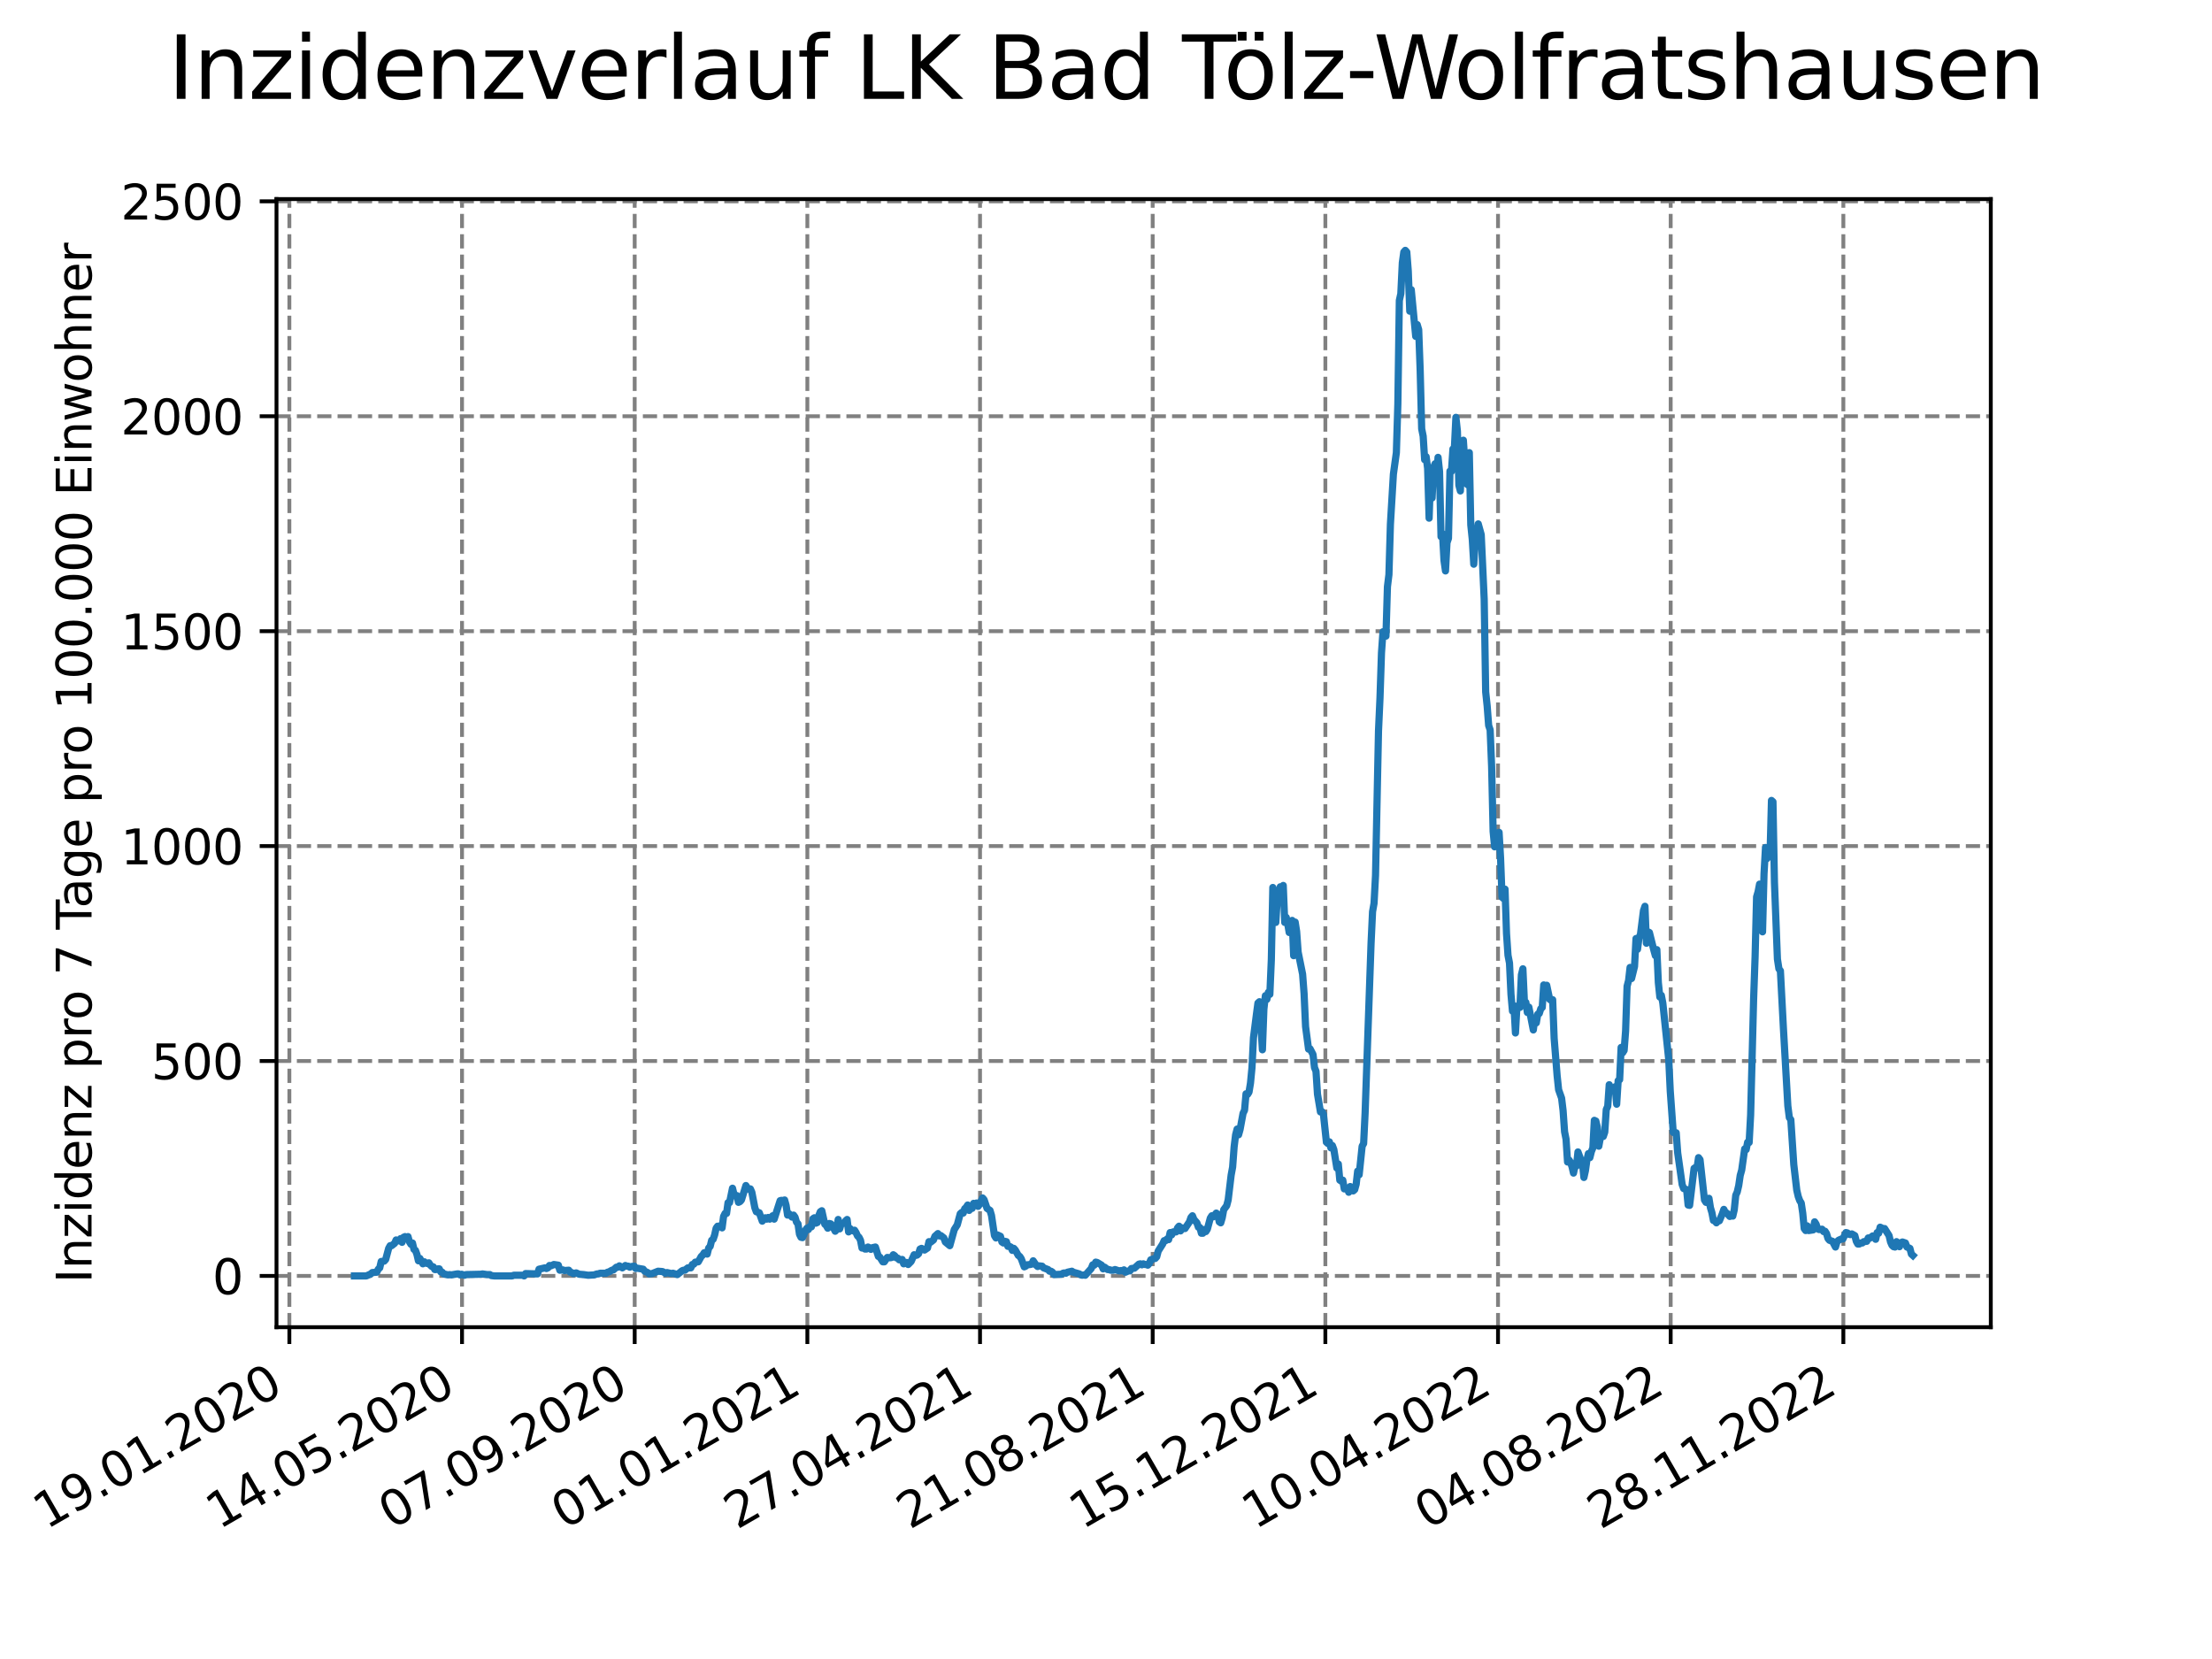 <?xml version="1.0" encoding="utf-8" standalone="no"?>
<!DOCTYPE svg PUBLIC "-//W3C//DTD SVG 1.1//EN"
  "http://www.w3.org/Graphics/SVG/1.1/DTD/svg11.dtd">
<svg xmlns:xlink="http://www.w3.org/1999/xlink" width="460.8pt" height="345.6pt" viewBox="0 0 460.8 345.6" xmlns="http://www.w3.org/2000/svg" version="1.1">
 <defs>
  <style type="text/css">*{stroke-linejoin: round; stroke-linecap: butt}</style>
 </defs>
 <g id="figure_1">
  <g id="patch_1">
   <path d="M 0 345.6 
L 460.8 345.6 
L 460.8 0 
L 0 0 
z
" style="fill: #ffffff"/>
  </g>
  <g id="axes_1">
   <g id="patch_2">
    <path d="M 57.6 276.48 
L 414.72 276.48 
L 414.72 41.472 
L 57.6 41.472 
z
" style="fill: #ffffff"/>
   </g>
   <g id="matplotlib.axis_1">
    <g id="xtick_1">
     <g id="line2d_1">
      <path d="M 60.28 276.48 
L 60.28 41.472 
" clip-path="url(#p66c11fab6a)" style="fill: none; stroke-dasharray: 2.96,1.28; stroke-dashoffset: 0; stroke: #808080; stroke-width: 0.8"/>
     </g>
     <g id="line2d_2">
      <defs>
       <path id="m5b963d6153" d="M 0 0 
L 0 3.5 
" style="stroke: #000000; stroke-width: 0.8"/>
      </defs>
      <g>
       <use xlink:href="#m5b963d6153" x="60.28" y="276.48" style="stroke: #000000; stroke-width: 0.8"/>
      </g>
     </g>
     <g id="text_1">
      <!-- 19.01.2020 -->
      <g transform="translate(9.654 318.689) rotate(-30) scale(0.1 -0.1)">
       <defs>
        <path id="DejaVuSans-31" d="M 794 531 
L 1825 531 
L 1825 4091 
L 703 3866 
L 703 4441 
L 1819 4666 
L 2450 4666 
L 2450 531 
L 3481 531 
L 3481 0 
L 794 0 
L 794 531 
z
" transform="scale(0.016)"/>
        <path id="DejaVuSans-39" d="M 703 97 
L 703 672 
Q 941 559 1184 500 
Q 1428 441 1663 441 
Q 2288 441 2617 861 
Q 2947 1281 2994 2138 
Q 2813 1869 2534 1725 
Q 2256 1581 1919 1581 
Q 1219 1581 811 2004 
Q 403 2428 403 3163 
Q 403 3881 828 4315 
Q 1253 4750 1959 4750 
Q 2769 4750 3195 4129 
Q 3622 3509 3622 2328 
Q 3622 1225 3098 567 
Q 2575 -91 1691 -91 
Q 1453 -91 1209 -44 
Q 966 3 703 97 
z
M 1959 2075 
Q 2384 2075 2632 2365 
Q 2881 2656 2881 3163 
Q 2881 3666 2632 3958 
Q 2384 4250 1959 4250 
Q 1534 4250 1286 3958 
Q 1038 3666 1038 3163 
Q 1038 2656 1286 2365 
Q 1534 2075 1959 2075 
z
" transform="scale(0.016)"/>
        <path id="DejaVuSans-2e" d="M 684 794 
L 1344 794 
L 1344 0 
L 684 0 
L 684 794 
z
" transform="scale(0.016)"/>
        <path id="DejaVuSans-30" d="M 2034 4250 
Q 1547 4250 1301 3770 
Q 1056 3291 1056 2328 
Q 1056 1369 1301 889 
Q 1547 409 2034 409 
Q 2525 409 2770 889 
Q 3016 1369 3016 2328 
Q 3016 3291 2770 3770 
Q 2525 4250 2034 4250 
z
M 2034 4750 
Q 2819 4750 3233 4129 
Q 3647 3509 3647 2328 
Q 3647 1150 3233 529 
Q 2819 -91 2034 -91 
Q 1250 -91 836 529 
Q 422 1150 422 2328 
Q 422 3509 836 4129 
Q 1250 4750 2034 4750 
z
" transform="scale(0.016)"/>
        <path id="DejaVuSans-32" d="M 1228 531 
L 3431 531 
L 3431 0 
L 469 0 
L 469 531 
Q 828 903 1448 1529 
Q 2069 2156 2228 2338 
Q 2531 2678 2651 2914 
Q 2772 3150 2772 3378 
Q 2772 3750 2511 3984 
Q 2250 4219 1831 4219 
Q 1534 4219 1204 4116 
Q 875 4013 500 3803 
L 500 4441 
Q 881 4594 1212 4672 
Q 1544 4750 1819 4750 
Q 2544 4750 2975 4387 
Q 3406 4025 3406 3419 
Q 3406 3131 3298 2873 
Q 3191 2616 2906 2266 
Q 2828 2175 2409 1742 
Q 1991 1309 1228 531 
z
" transform="scale(0.016)"/>
       </defs>
       <use xlink:href="#DejaVuSans-31"/>
       <use xlink:href="#DejaVuSans-39" x="63.623"/>
       <use xlink:href="#DejaVuSans-2e" x="127.246"/>
       <use xlink:href="#DejaVuSans-30" x="159.033"/>
       <use xlink:href="#DejaVuSans-31" x="222.656"/>
       <use xlink:href="#DejaVuSans-2e" x="286.279"/>
       <use xlink:href="#DejaVuSans-32" x="318.066"/>
       <use xlink:href="#DejaVuSans-30" x="381.689"/>
       <use xlink:href="#DejaVuSans-32" x="445.312"/>
       <use xlink:href="#DejaVuSans-30" x="508.936"/>
      </g>
     </g>
    </g>
    <g id="xtick_2">
     <g id="line2d_3">
      <path d="M 96.249 276.48 
L 96.249 41.472 
" clip-path="url(#p66c11fab6a)" style="fill: none; stroke-dasharray: 2.96,1.28; stroke-dashoffset: 0; stroke: #808080; stroke-width: 0.8"/>
     </g>
     <g id="line2d_4">
      <g>
       <use xlink:href="#m5b963d6153" x="96.249" y="276.48" style="stroke: #000000; stroke-width: 0.8"/>
      </g>
     </g>
     <g id="text_2">
      <!-- 14.05.2020 -->
      <g transform="translate(45.624 318.689) rotate(-30) scale(0.1 -0.1)">
       <defs>
        <path id="DejaVuSans-34" d="M 2419 4116 
L 825 1625 
L 2419 1625 
L 2419 4116 
z
M 2253 4666 
L 3047 4666 
L 3047 1625 
L 3713 1625 
L 3713 1100 
L 3047 1100 
L 3047 0 
L 2419 0 
L 2419 1100 
L 313 1100 
L 313 1709 
L 2253 4666 
z
" transform="scale(0.016)"/>
        <path id="DejaVuSans-35" d="M 691 4666 
L 3169 4666 
L 3169 4134 
L 1269 4134 
L 1269 2991 
Q 1406 3038 1543 3061 
Q 1681 3084 1819 3084 
Q 2600 3084 3056 2656 
Q 3513 2228 3513 1497 
Q 3513 744 3044 326 
Q 2575 -91 1722 -91 
Q 1428 -91 1123 -41 
Q 819 9 494 109 
L 494 744 
Q 775 591 1075 516 
Q 1375 441 1709 441 
Q 2250 441 2565 725 
Q 2881 1009 2881 1497 
Q 2881 1984 2565 2268 
Q 2250 2553 1709 2553 
Q 1456 2553 1204 2497 
Q 953 2441 691 2322 
L 691 4666 
z
" transform="scale(0.016)"/>
       </defs>
       <use xlink:href="#DejaVuSans-31"/>
       <use xlink:href="#DejaVuSans-34" x="63.623"/>
       <use xlink:href="#DejaVuSans-2e" x="127.246"/>
       <use xlink:href="#DejaVuSans-30" x="159.033"/>
       <use xlink:href="#DejaVuSans-35" x="222.656"/>
       <use xlink:href="#DejaVuSans-2e" x="286.279"/>
       <use xlink:href="#DejaVuSans-32" x="318.066"/>
       <use xlink:href="#DejaVuSans-30" x="381.689"/>
       <use xlink:href="#DejaVuSans-32" x="445.312"/>
       <use xlink:href="#DejaVuSans-30" x="508.936"/>
      </g>
     </g>
    </g>
    <g id="xtick_3">
     <g id="line2d_5">
      <path d="M 132.218 276.48 
L 132.218 41.472 
" clip-path="url(#p66c11fab6a)" style="fill: none; stroke-dasharray: 2.96,1.28; stroke-dashoffset: 0; stroke: #808080; stroke-width: 0.8"/>
     </g>
     <g id="line2d_6">
      <g>
       <use xlink:href="#m5b963d6153" x="132.218" y="276.48" style="stroke: #000000; stroke-width: 0.8"/>
      </g>
     </g>
     <g id="text_3">
      <!-- 07.09.2020 -->
      <g transform="translate(81.593 318.689) rotate(-30) scale(0.1 -0.1)">
       <defs>
        <path id="DejaVuSans-37" d="M 525 4666 
L 3525 4666 
L 3525 4397 
L 1831 0 
L 1172 0 
L 2766 4134 
L 525 4134 
L 525 4666 
z
" transform="scale(0.016)"/>
       </defs>
       <use xlink:href="#DejaVuSans-30"/>
       <use xlink:href="#DejaVuSans-37" x="63.623"/>
       <use xlink:href="#DejaVuSans-2e" x="127.246"/>
       <use xlink:href="#DejaVuSans-30" x="159.033"/>
       <use xlink:href="#DejaVuSans-39" x="222.656"/>
       <use xlink:href="#DejaVuSans-2e" x="286.279"/>
       <use xlink:href="#DejaVuSans-32" x="318.066"/>
       <use xlink:href="#DejaVuSans-30" x="381.689"/>
       <use xlink:href="#DejaVuSans-32" x="445.312"/>
       <use xlink:href="#DejaVuSans-30" x="508.936"/>
      </g>
     </g>
    </g>
    <g id="xtick_4">
     <g id="line2d_7">
      <path d="M 168.188 276.48 
L 168.188 41.472 
" clip-path="url(#p66c11fab6a)" style="fill: none; stroke-dasharray: 2.96,1.28; stroke-dashoffset: 0; stroke: #808080; stroke-width: 0.8"/>
     </g>
     <g id="line2d_8">
      <g>
       <use xlink:href="#m5b963d6153" x="168.188" y="276.48" style="stroke: #000000; stroke-width: 0.8"/>
      </g>
     </g>
     <g id="text_4">
      <!-- 01.01.2021 -->
      <g transform="translate(117.563 318.689) rotate(-30) scale(0.1 -0.1)">
       <use xlink:href="#DejaVuSans-30"/>
       <use xlink:href="#DejaVuSans-31" x="63.623"/>
       <use xlink:href="#DejaVuSans-2e" x="127.246"/>
       <use xlink:href="#DejaVuSans-30" x="159.033"/>
       <use xlink:href="#DejaVuSans-31" x="222.656"/>
       <use xlink:href="#DejaVuSans-2e" x="286.279"/>
       <use xlink:href="#DejaVuSans-32" x="318.066"/>
       <use xlink:href="#DejaVuSans-30" x="381.689"/>
       <use xlink:href="#DejaVuSans-32" x="445.312"/>
       <use xlink:href="#DejaVuSans-31" x="508.936"/>
      </g>
     </g>
    </g>
    <g id="xtick_5">
     <g id="line2d_9">
      <path d="M 204.157 276.48 
L 204.157 41.472 
" clip-path="url(#p66c11fab6a)" style="fill: none; stroke-dasharray: 2.96,1.28; stroke-dashoffset: 0; stroke: #808080; stroke-width: 0.8"/>
     </g>
     <g id="line2d_10">
      <g>
       <use xlink:href="#m5b963d6153" x="204.157" y="276.48" style="stroke: #000000; stroke-width: 0.8"/>
      </g>
     </g>
     <g id="text_5">
      <!-- 27.04.2021 -->
      <g transform="translate(153.532 318.689) rotate(-30) scale(0.1 -0.1)">
       <use xlink:href="#DejaVuSans-32"/>
       <use xlink:href="#DejaVuSans-37" x="63.623"/>
       <use xlink:href="#DejaVuSans-2e" x="127.246"/>
       <use xlink:href="#DejaVuSans-30" x="159.033"/>
       <use xlink:href="#DejaVuSans-34" x="222.656"/>
       <use xlink:href="#DejaVuSans-2e" x="286.279"/>
       <use xlink:href="#DejaVuSans-32" x="318.066"/>
       <use xlink:href="#DejaVuSans-30" x="381.689"/>
       <use xlink:href="#DejaVuSans-32" x="445.312"/>
       <use xlink:href="#DejaVuSans-31" x="508.936"/>
      </g>
     </g>
    </g>
    <g id="xtick_6">
     <g id="line2d_11">
      <path d="M 240.126 276.48 
L 240.126 41.472 
" clip-path="url(#p66c11fab6a)" style="fill: none; stroke-dasharray: 2.96,1.28; stroke-dashoffset: 0; stroke: #808080; stroke-width: 0.8"/>
     </g>
     <g id="line2d_12">
      <g>
       <use xlink:href="#m5b963d6153" x="240.126" y="276.48" style="stroke: #000000; stroke-width: 0.8"/>
      </g>
     </g>
     <g id="text_6">
      <!-- 21.08.2021 -->
      <g transform="translate(189.501 318.689) rotate(-30) scale(0.1 -0.1)">
       <defs>
        <path id="DejaVuSans-38" d="M 2034 2216 
Q 1584 2216 1326 1975 
Q 1069 1734 1069 1313 
Q 1069 891 1326 650 
Q 1584 409 2034 409 
Q 2484 409 2743 651 
Q 3003 894 3003 1313 
Q 3003 1734 2745 1975 
Q 2488 2216 2034 2216 
z
M 1403 2484 
Q 997 2584 770 2862 
Q 544 3141 544 3541 
Q 544 4100 942 4425 
Q 1341 4750 2034 4750 
Q 2731 4750 3128 4425 
Q 3525 4100 3525 3541 
Q 3525 3141 3298 2862 
Q 3072 2584 2669 2484 
Q 3125 2378 3379 2068 
Q 3634 1759 3634 1313 
Q 3634 634 3220 271 
Q 2806 -91 2034 -91 
Q 1263 -91 848 271 
Q 434 634 434 1313 
Q 434 1759 690 2068 
Q 947 2378 1403 2484 
z
M 1172 3481 
Q 1172 3119 1398 2916 
Q 1625 2713 2034 2713 
Q 2441 2713 2670 2916 
Q 2900 3119 2900 3481 
Q 2900 3844 2670 4047 
Q 2441 4250 2034 4250 
Q 1625 4250 1398 4047 
Q 1172 3844 1172 3481 
z
" transform="scale(0.016)"/>
       </defs>
       <use xlink:href="#DejaVuSans-32"/>
       <use xlink:href="#DejaVuSans-31" x="63.623"/>
       <use xlink:href="#DejaVuSans-2e" x="127.246"/>
       <use xlink:href="#DejaVuSans-30" x="159.033"/>
       <use xlink:href="#DejaVuSans-38" x="222.656"/>
       <use xlink:href="#DejaVuSans-2e" x="286.279"/>
       <use xlink:href="#DejaVuSans-32" x="318.066"/>
       <use xlink:href="#DejaVuSans-30" x="381.689"/>
       <use xlink:href="#DejaVuSans-32" x="445.312"/>
       <use xlink:href="#DejaVuSans-31" x="508.936"/>
      </g>
     </g>
    </g>
    <g id="xtick_7">
     <g id="line2d_13">
      <path d="M 276.096 276.48 
L 276.096 41.472 
" clip-path="url(#p66c11fab6a)" style="fill: none; stroke-dasharray: 2.96,1.28; stroke-dashoffset: 0; stroke: #808080; stroke-width: 0.8"/>
     </g>
     <g id="line2d_14">
      <g>
       <use xlink:href="#m5b963d6153" x="276.096" y="276.48" style="stroke: #000000; stroke-width: 0.8"/>
      </g>
     </g>
     <g id="text_7">
      <!-- 15.12.2021 -->
      <g transform="translate(225.471 318.689) rotate(-30) scale(0.1 -0.1)">
       <use xlink:href="#DejaVuSans-31"/>
       <use xlink:href="#DejaVuSans-35" x="63.623"/>
       <use xlink:href="#DejaVuSans-2e" x="127.246"/>
       <use xlink:href="#DejaVuSans-31" x="159.033"/>
       <use xlink:href="#DejaVuSans-32" x="222.656"/>
       <use xlink:href="#DejaVuSans-2e" x="286.279"/>
       <use xlink:href="#DejaVuSans-32" x="318.066"/>
       <use xlink:href="#DejaVuSans-30" x="381.689"/>
       <use xlink:href="#DejaVuSans-32" x="445.312"/>
       <use xlink:href="#DejaVuSans-31" x="508.936"/>
      </g>
     </g>
    </g>
    <g id="xtick_8">
     <g id="line2d_15">
      <path d="M 312.065 276.48 
L 312.065 41.472 
" clip-path="url(#p66c11fab6a)" style="fill: none; stroke-dasharray: 2.96,1.28; stroke-dashoffset: 0; stroke: #808080; stroke-width: 0.8"/>
     </g>
     <g id="line2d_16">
      <g>
       <use xlink:href="#m5b963d6153" x="312.065" y="276.48" style="stroke: #000000; stroke-width: 0.8"/>
      </g>
     </g>
     <g id="text_8">
      <!-- 10.04.2022 -->
      <g transform="translate(261.44 318.689) rotate(-30) scale(0.1 -0.1)">
       <use xlink:href="#DejaVuSans-31"/>
       <use xlink:href="#DejaVuSans-30" x="63.623"/>
       <use xlink:href="#DejaVuSans-2e" x="127.246"/>
       <use xlink:href="#DejaVuSans-30" x="159.033"/>
       <use xlink:href="#DejaVuSans-34" x="222.656"/>
       <use xlink:href="#DejaVuSans-2e" x="286.279"/>
       <use xlink:href="#DejaVuSans-32" x="318.066"/>
       <use xlink:href="#DejaVuSans-30" x="381.689"/>
       <use xlink:href="#DejaVuSans-32" x="445.312"/>
       <use xlink:href="#DejaVuSans-32" x="508.936"/>
      </g>
     </g>
    </g>
    <g id="xtick_9">
     <g id="line2d_17">
      <path d="M 348.035 276.48 
L 348.035 41.472 
" clip-path="url(#p66c11fab6a)" style="fill: none; stroke-dasharray: 2.96,1.28; stroke-dashoffset: 0; stroke: #808080; stroke-width: 0.8"/>
     </g>
     <g id="line2d_18">
      <g>
       <use xlink:href="#m5b963d6153" x="348.035" y="276.48" style="stroke: #000000; stroke-width: 0.8"/>
      </g>
     </g>
     <g id="text_9">
      <!-- 04.08.2022 -->
      <g transform="translate(297.409 318.689) rotate(-30) scale(0.1 -0.1)">
       <use xlink:href="#DejaVuSans-30"/>
       <use xlink:href="#DejaVuSans-34" x="63.623"/>
       <use xlink:href="#DejaVuSans-2e" x="127.246"/>
       <use xlink:href="#DejaVuSans-30" x="159.033"/>
       <use xlink:href="#DejaVuSans-38" x="222.656"/>
       <use xlink:href="#DejaVuSans-2e" x="286.279"/>
       <use xlink:href="#DejaVuSans-32" x="318.066"/>
       <use xlink:href="#DejaVuSans-30" x="381.689"/>
       <use xlink:href="#DejaVuSans-32" x="445.312"/>
       <use xlink:href="#DejaVuSans-32" x="508.936"/>
      </g>
     </g>
    </g>
    <g id="xtick_10">
     <g id="line2d_19">
      <path d="M 384.004 276.48 
L 384.004 41.472 
" clip-path="url(#p66c11fab6a)" style="fill: none; stroke-dasharray: 2.96,1.28; stroke-dashoffset: 0; stroke: #808080; stroke-width: 0.8"/>
     </g>
     <g id="line2d_20">
      <g>
       <use xlink:href="#m5b963d6153" x="384.004" y="276.48" style="stroke: #000000; stroke-width: 0.8"/>
      </g>
     </g>
     <g id="text_10">
      <!-- 28.11.2022 -->
      <g transform="translate(333.379 318.689) rotate(-30) scale(0.1 -0.1)">
       <use xlink:href="#DejaVuSans-32"/>
       <use xlink:href="#DejaVuSans-38" x="63.623"/>
       <use xlink:href="#DejaVuSans-2e" x="127.246"/>
       <use xlink:href="#DejaVuSans-31" x="159.033"/>
       <use xlink:href="#DejaVuSans-31" x="222.656"/>
       <use xlink:href="#DejaVuSans-2e" x="286.279"/>
       <use xlink:href="#DejaVuSans-32" x="318.066"/>
       <use xlink:href="#DejaVuSans-30" x="381.689"/>
       <use xlink:href="#DejaVuSans-32" x="445.312"/>
       <use xlink:href="#DejaVuSans-32" x="508.936"/>
      </g>
     </g>
    </g>
   </g>
   <g id="matplotlib.axis_2">
    <g id="ytick_1">
     <g id="line2d_21">
      <path d="M 57.6 265.798 
L 414.72 265.798 
" clip-path="url(#p66c11fab6a)" style="fill: none; stroke-dasharray: 2.96,1.28; stroke-dashoffset: 0; stroke: #808080; stroke-width: 0.8"/>
     </g>
     <g id="line2d_22">
      <defs>
       <path id="m80b9fb8fb3" d="M 0 0 
L -3.5 0 
" style="stroke: #000000; stroke-width: 0.8"/>
      </defs>
      <g>
       <use xlink:href="#m80b9fb8fb3" x="57.6" y="265.798" style="stroke: #000000; stroke-width: 0.8"/>
      </g>
     </g>
     <g id="text_11">
      <!-- 0 -->
      <g transform="translate(44.237 269.597) scale(0.1 -0.1)">
       <use xlink:href="#DejaVuSans-30"/>
      </g>
     </g>
    </g>
    <g id="ytick_2">
     <g id="line2d_23">
      <path d="M 57.6 221.026 
L 414.72 221.026 
" clip-path="url(#p66c11fab6a)" style="fill: none; stroke-dasharray: 2.96,1.28; stroke-dashoffset: 0; stroke: #808080; stroke-width: 0.8"/>
     </g>
     <g id="line2d_24">
      <g>
       <use xlink:href="#m80b9fb8fb3" x="57.6" y="221.026" style="stroke: #000000; stroke-width: 0.8"/>
      </g>
     </g>
     <g id="text_12">
      <!-- 500 -->
      <g transform="translate(31.512 224.825) scale(0.1 -0.1)">
       <use xlink:href="#DejaVuSans-35"/>
       <use xlink:href="#DejaVuSans-30" x="63.623"/>
       <use xlink:href="#DejaVuSans-30" x="127.246"/>
      </g>
     </g>
    </g>
    <g id="ytick_3">
     <g id="line2d_25">
      <path d="M 57.6 176.254 
L 414.72 176.254 
" clip-path="url(#p66c11fab6a)" style="fill: none; stroke-dasharray: 2.96,1.28; stroke-dashoffset: 0; stroke: #808080; stroke-width: 0.8"/>
     </g>
     <g id="line2d_26">
      <g>
       <use xlink:href="#m80b9fb8fb3" x="57.6" y="176.254" style="stroke: #000000; stroke-width: 0.8"/>
      </g>
     </g>
     <g id="text_13">
      <!-- 1000 -->
      <g transform="translate(25.15 180.054) scale(0.1 -0.1)">
       <use xlink:href="#DejaVuSans-31"/>
       <use xlink:href="#DejaVuSans-30" x="63.623"/>
       <use xlink:href="#DejaVuSans-30" x="127.246"/>
       <use xlink:href="#DejaVuSans-30" x="190.869"/>
      </g>
     </g>
    </g>
    <g id="ytick_4">
     <g id="line2d_27">
      <path d="M 57.6 131.483 
L 414.72 131.483 
" clip-path="url(#p66c11fab6a)" style="fill: none; stroke-dasharray: 2.96,1.28; stroke-dashoffset: 0; stroke: #808080; stroke-width: 0.8"/>
     </g>
     <g id="line2d_28">
      <g>
       <use xlink:href="#m80b9fb8fb3" x="57.6" y="131.483" style="stroke: #000000; stroke-width: 0.8"/>
      </g>
     </g>
     <g id="text_14">
      <!-- 1500 -->
      <g transform="translate(25.15 135.282) scale(0.1 -0.1)">
       <use xlink:href="#DejaVuSans-31"/>
       <use xlink:href="#DejaVuSans-35" x="63.623"/>
       <use xlink:href="#DejaVuSans-30" x="127.246"/>
       <use xlink:href="#DejaVuSans-30" x="190.869"/>
      </g>
     </g>
    </g>
    <g id="ytick_5">
     <g id="line2d_29">
      <path d="M 57.6 86.711 
L 414.72 86.711 
" clip-path="url(#p66c11fab6a)" style="fill: none; stroke-dasharray: 2.96,1.28; stroke-dashoffset: 0; stroke: #808080; stroke-width: 0.8"/>
     </g>
     <g id="line2d_30">
      <g>
       <use xlink:href="#m80b9fb8fb3" x="57.6" y="86.711" style="stroke: #000000; stroke-width: 0.8"/>
      </g>
     </g>
     <g id="text_15">
      <!-- 2000 -->
      <g transform="translate(25.15 90.51) scale(0.1 -0.1)">
       <use xlink:href="#DejaVuSans-32"/>
       <use xlink:href="#DejaVuSans-30" x="63.623"/>
       <use xlink:href="#DejaVuSans-30" x="127.246"/>
       <use xlink:href="#DejaVuSans-30" x="190.869"/>
      </g>
     </g>
    </g>
    <g id="ytick_6">
     <g id="line2d_31">
      <path d="M 57.6 41.939 
L 414.72 41.939 
" clip-path="url(#p66c11fab6a)" style="fill: none; stroke-dasharray: 2.96,1.28; stroke-dashoffset: 0; stroke: #808080; stroke-width: 0.8"/>
     </g>
     <g id="line2d_32">
      <g>
       <use xlink:href="#m80b9fb8fb3" x="57.6" y="41.939" style="stroke: #000000; stroke-width: 0.8"/>
      </g>
     </g>
     <g id="text_16">
      <!-- 2500 -->
      <g transform="translate(25.15 45.738) scale(0.1 -0.1)">
       <use xlink:href="#DejaVuSans-32"/>
       <use xlink:href="#DejaVuSans-35" x="63.623"/>
       <use xlink:href="#DejaVuSans-30" x="127.246"/>
       <use xlink:href="#DejaVuSans-30" x="190.869"/>
      </g>
     </g>
    </g>
    <g id="text_17">
     <!-- Inzidenz pro 7 Tage pro 100.000 Einwohner -->
     <g transform="translate(19.07 267.301) rotate(-90) scale(0.1 -0.1)">
      <defs>
       <path id="DejaVuSans-49" d="M 628 4666 
L 1259 4666 
L 1259 0 
L 628 0 
L 628 4666 
z
" transform="scale(0.016)"/>
       <path id="DejaVuSans-6e" d="M 3513 2113 
L 3513 0 
L 2938 0 
L 2938 2094 
Q 2938 2591 2744 2837 
Q 2550 3084 2163 3084 
Q 1697 3084 1428 2787 
Q 1159 2491 1159 1978 
L 1159 0 
L 581 0 
L 581 3500 
L 1159 3500 
L 1159 2956 
Q 1366 3272 1645 3428 
Q 1925 3584 2291 3584 
Q 2894 3584 3203 3211 
Q 3513 2838 3513 2113 
z
" transform="scale(0.016)"/>
       <path id="DejaVuSans-7a" d="M 353 3500 
L 3084 3500 
L 3084 2975 
L 922 459 
L 3084 459 
L 3084 0 
L 275 0 
L 275 525 
L 2438 3041 
L 353 3041 
L 353 3500 
z
" transform="scale(0.016)"/>
       <path id="DejaVuSans-69" d="M 603 3500 
L 1178 3500 
L 1178 0 
L 603 0 
L 603 3500 
z
M 603 4863 
L 1178 4863 
L 1178 4134 
L 603 4134 
L 603 4863 
z
" transform="scale(0.016)"/>
       <path id="DejaVuSans-64" d="M 2906 2969 
L 2906 4863 
L 3481 4863 
L 3481 0 
L 2906 0 
L 2906 525 
Q 2725 213 2448 61 
Q 2172 -91 1784 -91 
Q 1150 -91 751 415 
Q 353 922 353 1747 
Q 353 2572 751 3078 
Q 1150 3584 1784 3584 
Q 2172 3584 2448 3432 
Q 2725 3281 2906 2969 
z
M 947 1747 
Q 947 1113 1208 752 
Q 1469 391 1925 391 
Q 2381 391 2643 752 
Q 2906 1113 2906 1747 
Q 2906 2381 2643 2742 
Q 2381 3103 1925 3103 
Q 1469 3103 1208 2742 
Q 947 2381 947 1747 
z
" transform="scale(0.016)"/>
       <path id="DejaVuSans-65" d="M 3597 1894 
L 3597 1613 
L 953 1613 
Q 991 1019 1311 708 
Q 1631 397 2203 397 
Q 2534 397 2845 478 
Q 3156 559 3463 722 
L 3463 178 
Q 3153 47 2828 -22 
Q 2503 -91 2169 -91 
Q 1331 -91 842 396 
Q 353 884 353 1716 
Q 353 2575 817 3079 
Q 1281 3584 2069 3584 
Q 2775 3584 3186 3129 
Q 3597 2675 3597 1894 
z
M 3022 2063 
Q 3016 2534 2758 2815 
Q 2500 3097 2075 3097 
Q 1594 3097 1305 2825 
Q 1016 2553 972 2059 
L 3022 2063 
z
" transform="scale(0.016)"/>
       <path id="DejaVuSans-20" transform="scale(0.016)"/>
       <path id="DejaVuSans-70" d="M 1159 525 
L 1159 -1331 
L 581 -1331 
L 581 3500 
L 1159 3500 
L 1159 2969 
Q 1341 3281 1617 3432 
Q 1894 3584 2278 3584 
Q 2916 3584 3314 3078 
Q 3713 2572 3713 1747 
Q 3713 922 3314 415 
Q 2916 -91 2278 -91 
Q 1894 -91 1617 61 
Q 1341 213 1159 525 
z
M 3116 1747 
Q 3116 2381 2855 2742 
Q 2594 3103 2138 3103 
Q 1681 3103 1420 2742 
Q 1159 2381 1159 1747 
Q 1159 1113 1420 752 
Q 1681 391 2138 391 
Q 2594 391 2855 752 
Q 3116 1113 3116 1747 
z
" transform="scale(0.016)"/>
       <path id="DejaVuSans-72" d="M 2631 2963 
Q 2534 3019 2420 3045 
Q 2306 3072 2169 3072 
Q 1681 3072 1420 2755 
Q 1159 2438 1159 1844 
L 1159 0 
L 581 0 
L 581 3500 
L 1159 3500 
L 1159 2956 
Q 1341 3275 1631 3429 
Q 1922 3584 2338 3584 
Q 2397 3584 2469 3576 
Q 2541 3569 2628 3553 
L 2631 2963 
z
" transform="scale(0.016)"/>
       <path id="DejaVuSans-6f" d="M 1959 3097 
Q 1497 3097 1228 2736 
Q 959 2375 959 1747 
Q 959 1119 1226 758 
Q 1494 397 1959 397 
Q 2419 397 2687 759 
Q 2956 1122 2956 1747 
Q 2956 2369 2687 2733 
Q 2419 3097 1959 3097 
z
M 1959 3584 
Q 2709 3584 3137 3096 
Q 3566 2609 3566 1747 
Q 3566 888 3137 398 
Q 2709 -91 1959 -91 
Q 1206 -91 779 398 
Q 353 888 353 1747 
Q 353 2609 779 3096 
Q 1206 3584 1959 3584 
z
" transform="scale(0.016)"/>
       <path id="DejaVuSans-54" d="M -19 4666 
L 3928 4666 
L 3928 4134 
L 2272 4134 
L 2272 0 
L 1638 0 
L 1638 4134 
L -19 4134 
L -19 4666 
z
" transform="scale(0.016)"/>
       <path id="DejaVuSans-61" d="M 2194 1759 
Q 1497 1759 1228 1600 
Q 959 1441 959 1056 
Q 959 750 1161 570 
Q 1363 391 1709 391 
Q 2188 391 2477 730 
Q 2766 1069 2766 1631 
L 2766 1759 
L 2194 1759 
z
M 3341 1997 
L 3341 0 
L 2766 0 
L 2766 531 
Q 2569 213 2275 61 
Q 1981 -91 1556 -91 
Q 1019 -91 701 211 
Q 384 513 384 1019 
Q 384 1609 779 1909 
Q 1175 2209 1959 2209 
L 2766 2209 
L 2766 2266 
Q 2766 2663 2505 2880 
Q 2244 3097 1772 3097 
Q 1472 3097 1187 3025 
Q 903 2953 641 2809 
L 641 3341 
Q 956 3463 1253 3523 
Q 1550 3584 1831 3584 
Q 2591 3584 2966 3190 
Q 3341 2797 3341 1997 
z
" transform="scale(0.016)"/>
       <path id="DejaVuSans-67" d="M 2906 1791 
Q 2906 2416 2648 2759 
Q 2391 3103 1925 3103 
Q 1463 3103 1205 2759 
Q 947 2416 947 1791 
Q 947 1169 1205 825 
Q 1463 481 1925 481 
Q 2391 481 2648 825 
Q 2906 1169 2906 1791 
z
M 3481 434 
Q 3481 -459 3084 -895 
Q 2688 -1331 1869 -1331 
Q 1566 -1331 1297 -1286 
Q 1028 -1241 775 -1147 
L 775 -588 
Q 1028 -725 1275 -790 
Q 1522 -856 1778 -856 
Q 2344 -856 2625 -561 
Q 2906 -266 2906 331 
L 2906 616 
Q 2728 306 2450 153 
Q 2172 0 1784 0 
Q 1141 0 747 490 
Q 353 981 353 1791 
Q 353 2603 747 3093 
Q 1141 3584 1784 3584 
Q 2172 3584 2450 3431 
Q 2728 3278 2906 2969 
L 2906 3500 
L 3481 3500 
L 3481 434 
z
" transform="scale(0.016)"/>
       <path id="DejaVuSans-45" d="M 628 4666 
L 3578 4666 
L 3578 4134 
L 1259 4134 
L 1259 2753 
L 3481 2753 
L 3481 2222 
L 1259 2222 
L 1259 531 
L 3634 531 
L 3634 0 
L 628 0 
L 628 4666 
z
" transform="scale(0.016)"/>
       <path id="DejaVuSans-77" d="M 269 3500 
L 844 3500 
L 1563 769 
L 2278 3500 
L 2956 3500 
L 3675 769 
L 4391 3500 
L 4966 3500 
L 4050 0 
L 3372 0 
L 2619 2869 
L 1863 0 
L 1184 0 
L 269 3500 
z
" transform="scale(0.016)"/>
       <path id="DejaVuSans-68" d="M 3513 2113 
L 3513 0 
L 2938 0 
L 2938 2094 
Q 2938 2591 2744 2837 
Q 2550 3084 2163 3084 
Q 1697 3084 1428 2787 
Q 1159 2491 1159 1978 
L 1159 0 
L 581 0 
L 581 4863 
L 1159 4863 
L 1159 2956 
Q 1366 3272 1645 3428 
Q 1925 3584 2291 3584 
Q 2894 3584 3203 3211 
Q 3513 2838 3513 2113 
z
" transform="scale(0.016)"/>
      </defs>
      <use xlink:href="#DejaVuSans-49"/>
      <use xlink:href="#DejaVuSans-6e" x="29.492"/>
      <use xlink:href="#DejaVuSans-7a" x="92.871"/>
      <use xlink:href="#DejaVuSans-69" x="145.361"/>
      <use xlink:href="#DejaVuSans-64" x="173.145"/>
      <use xlink:href="#DejaVuSans-65" x="236.621"/>
      <use xlink:href="#DejaVuSans-6e" x="298.145"/>
      <use xlink:href="#DejaVuSans-7a" x="361.523"/>
      <use xlink:href="#DejaVuSans-20" x="414.014"/>
      <use xlink:href="#DejaVuSans-70" x="445.801"/>
      <use xlink:href="#DejaVuSans-72" x="509.277"/>
      <use xlink:href="#DejaVuSans-6f" x="548.141"/>
      <use xlink:href="#DejaVuSans-20" x="609.322"/>
      <use xlink:href="#DejaVuSans-37" x="641.109"/>
      <use xlink:href="#DejaVuSans-20" x="704.732"/>
      <use xlink:href="#DejaVuSans-54" x="736.52"/>
      <use xlink:href="#DejaVuSans-61" x="781.104"/>
      <use xlink:href="#DejaVuSans-67" x="842.383"/>
      <use xlink:href="#DejaVuSans-65" x="905.859"/>
      <use xlink:href="#DejaVuSans-20" x="967.383"/>
      <use xlink:href="#DejaVuSans-70" x="999.17"/>
      <use xlink:href="#DejaVuSans-72" x="1062.646"/>
      <use xlink:href="#DejaVuSans-6f" x="1101.51"/>
      <use xlink:href="#DejaVuSans-20" x="1162.691"/>
      <use xlink:href="#DejaVuSans-31" x="1194.479"/>
      <use xlink:href="#DejaVuSans-30" x="1258.102"/>
      <use xlink:href="#DejaVuSans-30" x="1321.725"/>
      <use xlink:href="#DejaVuSans-2e" x="1385.348"/>
      <use xlink:href="#DejaVuSans-30" x="1417.135"/>
      <use xlink:href="#DejaVuSans-30" x="1480.758"/>
      <use xlink:href="#DejaVuSans-30" x="1544.381"/>
      <use xlink:href="#DejaVuSans-20" x="1608.004"/>
      <use xlink:href="#DejaVuSans-45" x="1639.791"/>
      <use xlink:href="#DejaVuSans-69" x="1702.975"/>
      <use xlink:href="#DejaVuSans-6e" x="1730.758"/>
      <use xlink:href="#DejaVuSans-77" x="1794.137"/>
      <use xlink:href="#DejaVuSans-6f" x="1875.924"/>
      <use xlink:href="#DejaVuSans-68" x="1937.105"/>
      <use xlink:href="#DejaVuSans-6e" x="2000.484"/>
      <use xlink:href="#DejaVuSans-65" x="2063.863"/>
      <use xlink:href="#DejaVuSans-72" x="2125.387"/>
     </g>
    </g>
   </g>
   <g id="line2d_33">
    <path d="M 73.833 265.798 
L 76.313 265.798 
L 77.244 265.378 
L 77.554 265.098 
L 78.484 265.028 
L 78.794 264.398 
L 79.104 264.118 
L 79.414 262.788 
L 80.034 262.718 
L 80.344 262.368 
L 80.965 260.058 
L 81.275 259.498 
L 81.585 259.498 
L 82.205 259.008 
L 82.515 258.308 
L 82.825 258.518 
L 83.135 258.448 
L 83.445 258.028 
L 83.755 258.798 
L 84.065 257.748 
L 84.375 257.608 
L 84.686 257.818 
L 84.996 257.608 
L 85.306 258.728 
L 85.616 259.218 
L 85.926 258.938 
L 86.236 260.268 
L 86.546 260.478 
L 86.856 261.318 
L 87.166 262.648 
L 87.476 262.158 
L 88.096 263.278 
L 88.407 262.858 
L 88.717 263.138 
L 89.027 263.208 
L 89.337 263.068 
L 89.647 263.558 
L 89.957 263.838 
L 90.267 263.908 
L 90.577 264.468 
L 90.887 264.468 
L 91.197 264.328 
L 91.507 264.328 
L 91.817 264.958 
L 92.127 265.028 
L 92.438 265.378 
L 93.368 265.588 
L 93.678 265.518 
L 93.988 265.588 
L 95.228 265.378 
L 95.538 265.378 
L 95.848 265.588 
L 96.159 265.448 
L 96.779 265.658 
L 97.089 265.518 
L 100.19 265.448 
L 100.5 265.378 
L 101.43 265.518 
L 102.05 265.518 
L 102.36 265.728 
L 102.98 265.798 
L 106.701 265.798 
L 107.011 265.658 
L 108.872 265.658 
L 109.182 265.798 
L 109.492 265.308 
L 111.973 265.378 
L 112.283 264.398 
L 113.523 264.118 
L 113.833 264.258 
L 114.143 264.118 
L 114.453 263.628 
L 114.763 263.698 
L 115.384 263.418 
L 116.314 263.558 
L 116.624 264.608 
L 117.244 264.538 
L 117.554 264.678 
L 118.484 264.608 
L 118.794 265.028 
L 119.105 265.098 
L 119.415 265.308 
L 120.035 265.168 
L 120.655 265.448 
L 121.585 265.518 
L 122.515 265.658 
L 123.756 265.588 
L 124.376 265.378 
L 124.686 265.378 
L 124.996 265.238 
L 126.236 265.238 
L 126.546 265.028 
L 126.857 264.958 
L 127.477 264.608 
L 127.787 264.538 
L 128.407 263.978 
L 128.717 263.978 
L 129.027 263.698 
L 129.647 264.118 
L 130.267 263.628 
L 130.578 263.768 
L 130.888 263.768 
L 131.198 263.978 
L 131.508 263.838 
L 132.128 263.768 
L 132.438 264.258 
L 132.748 264.188 
L 133.988 264.398 
L 134.298 264.818 
L 134.919 265.098 
L 135.229 265.378 
L 135.849 265.308 
L 137.089 264.818 
L 138.019 264.888 
L 138.64 265.238 
L 138.95 265.098 
L 139.88 265.308 
L 140.19 265.238 
L 141.12 265.518 
L 142.05 264.748 
L 142.361 264.608 
L 142.671 264.608 
L 143.291 264.118 
L 143.911 264.118 
L 144.221 263.418 
L 144.531 263.348 
L 144.841 262.928 
L 145.461 262.858 
L 146.082 261.738 
L 146.392 261.458 
L 146.702 260.968 
L 147.322 261.248 
L 147.632 259.988 
L 147.942 259.638 
L 148.252 258.378 
L 148.562 258.168 
L 148.872 257.258 
L 149.182 255.858 
L 149.492 255.438 
L 149.803 255.578 
L 150.113 255.298 
L 150.423 255.788 
L 150.733 253.408 
L 151.043 252.778 
L 151.353 252.778 
L 151.663 250.538 
L 151.973 250.538 
L 152.593 247.528 
L 152.903 248.788 
L 153.213 249.068 
L 153.523 249.068 
L 153.834 250.468 
L 154.144 250.328 
L 154.454 249.978 
L 155.384 246.967 
L 155.694 247.458 
L 156.004 247.738 
L 156.314 247.668 
L 156.624 248.368 
L 157.244 251.588 
L 157.555 252.428 
L 158.175 252.638 
L 158.795 254.388 
L 159.415 253.688 
L 159.725 253.968 
L 160.035 253.618 
L 160.345 253.968 
L 160.965 253.268 
L 161.275 253.968 
L 162.516 250.118 
L 162.826 250.048 
L 163.136 250.118 
L 163.446 249.978 
L 163.756 251.098 
L 164.066 253.128 
L 164.376 252.848 
L 164.996 253.548 
L 165.307 253.128 
L 165.617 253.548 
L 165.927 254.598 
L 166.237 254.948 
L 166.547 257.118 
L 166.857 257.748 
L 167.167 257.818 
L 167.477 257.188 
L 167.787 256.278 
L 168.097 255.858 
L 168.407 256.138 
L 168.717 255.508 
L 169.028 255.578 
L 169.338 253.898 
L 169.648 253.688 
L 169.958 254.808 
L 170.268 254.668 
L 170.578 253.198 
L 170.888 252.428 
L 171.198 252.218 
L 171.818 255.018 
L 172.128 255.298 
L 172.438 255.858 
L 172.748 254.878 
L 173.059 254.948 
L 173.369 255.298 
L 173.989 256.488 
L 174.299 256.138 
L 174.609 254.038 
L 174.919 255.998 
L 175.229 254.948 
L 175.849 254.808 
L 176.159 254.318 
L 176.469 254.038 
L 176.78 256.628 
L 177.09 255.928 
L 177.4 256.278 
L 177.71 256.418 
L 178.02 256.278 
L 178.33 256.768 
L 178.64 257.468 
L 178.95 257.748 
L 179.26 258.378 
L 179.57 259.988 
L 179.88 259.918 
L 180.19 260.198 
L 180.501 260.198 
L 180.811 259.778 
L 181.121 259.918 
L 181.431 260.268 
L 181.741 259.918 
L 182.361 259.778 
L 182.981 261.738 
L 183.291 261.878 
L 183.911 262.858 
L 184.221 262.858 
L 184.842 261.948 
L 185.462 262.018 
L 185.772 261.948 
L 186.082 261.388 
L 186.392 261.598 
L 186.702 262.018 
L 187.012 262.088 
L 187.322 262.438 
L 187.942 262.368 
L 188.253 263.278 
L 188.563 262.998 
L 188.873 262.998 
L 189.183 263.418 
L 189.803 262.788 
L 190.423 261.388 
L 190.733 261.528 
L 191.043 261.458 
L 191.353 261.178 
L 191.663 260.198 
L 191.973 260.058 
L 192.594 260.408 
L 193.214 259.988 
L 193.524 258.658 
L 193.834 258.798 
L 194.454 258.308 
L 194.764 257.538 
L 195.384 256.978 
L 195.694 257.468 
L 196.005 257.398 
L 196.625 257.888 
L 196.935 258.728 
L 197.865 259.498 
L 198.795 256.138 
L 199.415 255.158 
L 200.036 252.848 
L 200.346 252.568 
L 200.656 252.708 
L 200.966 251.798 
L 201.276 251.518 
L 201.586 251.028 
L 201.896 252.148 
L 202.206 251.308 
L 202.516 251.728 
L 202.826 250.678 
L 203.136 251.028 
L 203.446 250.608 
L 203.757 251.308 
L 204.067 250.888 
L 204.687 249.558 
L 204.997 249.908 
L 205.617 251.728 
L 206.237 252.148 
L 206.547 253.198 
L 207.167 257.398 
L 207.478 257.888 
L 207.788 257.258 
L 208.408 257.538 
L 208.718 258.728 
L 209.028 258.938 
L 209.338 258.588 
L 209.648 258.658 
L 209.958 259.638 
L 210.268 259.638 
L 210.578 259.778 
L 210.888 260.478 
L 211.198 260.058 
L 211.509 260.408 
L 212.129 261.528 
L 212.439 261.738 
L 212.749 262.228 
L 213.369 263.908 
L 213.679 263.768 
L 213.989 263.488 
L 214.609 263.418 
L 214.919 263.348 
L 215.23 262.648 
L 215.85 263.558 
L 216.16 263.838 
L 216.47 263.698 
L 217.09 263.768 
L 217.4 264.118 
L 218.33 264.468 
L 218.64 264.818 
L 218.951 264.818 
L 219.261 265.028 
L 219.571 265.518 
L 221.121 265.448 
L 221.431 265.238 
L 221.741 265.168 
L 222.051 265.238 
L 222.361 265.028 
L 223.292 264.818 
L 223.602 265.028 
L 224.842 265.378 
L 225.152 265.588 
L 225.462 265.658 
L 225.772 265.588 
L 226.082 265.658 
L 226.703 264.958 
L 227.323 264.258 
L 227.633 263.488 
L 227.943 263.558 
L 228.253 262.928 
L 228.563 262.998 
L 229.493 263.558 
L 229.803 264.328 
L 230.113 263.978 
L 230.734 264.468 
L 231.044 264.468 
L 231.354 264.608 
L 231.974 264.608 
L 232.284 264.468 
L 232.904 264.678 
L 233.214 264.748 
L 233.524 264.678 
L 233.834 264.748 
L 234.144 264.538 
L 234.455 265.028 
L 235.075 264.748 
L 235.385 264.748 
L 235.695 264.258 
L 236.315 264.188 
L 237.245 263.348 
L 237.555 263.278 
L 237.865 263.488 
L 238.176 263.278 
L 238.486 263.418 
L 238.796 263.418 
L 239.106 263.558 
L 239.416 263.208 
L 239.726 262.438 
L 240.346 262.228 
L 240.656 262.158 
L 240.966 261.808 
L 241.276 260.618 
L 242.207 259.148 
L 242.517 258.448 
L 242.827 258.448 
L 243.137 258.098 
L 243.447 258.238 
L 243.757 256.768 
L 244.067 257.258 
L 244.377 256.628 
L 244.997 256.628 
L 245.307 255.788 
L 245.617 255.438 
L 245.928 256.418 
L 246.238 255.788 
L 246.548 255.928 
L 246.858 255.928 
L 247.788 254.528 
L 248.098 253.618 
L 248.408 253.268 
L 248.718 254.038 
L 249.338 254.738 
L 249.649 255.648 
L 249.959 255.718 
L 250.269 256.908 
L 250.579 256.908 
L 250.889 256.138 
L 251.199 256.558 
L 251.509 256.068 
L 252.129 253.758 
L 252.439 253.268 
L 252.749 253.478 
L 253.369 252.708 
L 253.68 252.988 
L 253.99 254.528 
L 254.3 254.738 
L 254.61 253.688 
L 254.92 252.008 
L 255.54 251.168 
L 255.85 249.978 
L 256.47 244.797 
L 256.78 243.117 
L 257.09 238.917 
L 257.401 236.397 
L 257.711 235.207 
L 258.021 236.397 
L 258.331 235.277 
L 258.951 231.917 
L 259.261 231.287 
L 259.571 227.857 
L 259.881 227.997 
L 260.191 227.507 
L 260.501 225.617 
L 260.811 222.397 
L 261.122 216.167 
L 261.742 211.267 
L 262.052 208.957 
L 262.362 208.677 
L 262.982 218.687 
L 263.292 210.217 
L 263.602 207.417 
L 263.912 208.187 
L 264.222 206.717 
L 264.532 207.137 
L 264.842 199.927 
L 265.153 184.876 
L 265.463 189.847 
L 265.773 192.157 
L 266.083 187.186 
L 266.703 184.736 
L 267.013 186.346 
L 267.323 184.456 
L 267.633 192.157 
L 267.943 191.107 
L 268.253 192.437 
L 268.563 194.257 
L 268.874 193.347 
L 269.184 191.737 
L 269.494 199.087 
L 269.804 192.087 
L 270.114 194.047 
L 270.424 198.317 
L 271.354 202.937 
L 271.664 206.997 
L 271.974 213.857 
L 272.594 218.547 
L 272.905 218.477 
L 273.525 219.667 
L 273.835 222.397 
L 274.145 223.167 
L 274.455 227.927 
L 275.075 231.637 
L 275.385 231.567 
L 275.695 232.127 
L 276.315 237.937 
L 276.626 238.217 
L 276.936 237.867 
L 277.246 239.127 
L 277.556 238.637 
L 277.866 239.477 
L 278.486 243.327 
L 278.796 242.487 
L 279.106 245.847 
L 279.416 246.057 
L 279.726 245.847 
L 280.036 247.668 
L 280.347 247.458 
L 280.657 247.528 
L 280.967 248.368 
L 281.277 247.178 
L 281.587 247.458 
L 281.897 248.088 
L 282.207 247.808 
L 282.517 246.687 
L 282.827 243.957 
L 283.137 244.727 
L 283.757 238.777 
L 284.067 238.217 
L 284.378 231.847 
L 285.618 196.497 
L 285.928 189.917 
L 286.238 188.166 
L 286.548 182.356 
L 287.168 152.256 
L 287.478 145.396 
L 287.788 136.016 
L 288.099 131.606 
L 288.409 131.676 
L 288.719 132.516 
L 289.029 122.225 
L 289.339 119.705 
L 289.649 109.205 
L 290.269 98.775 
L 290.889 94.295 
L 291.199 84.145 
L 291.509 62.584 
L 291.819 61.184 
L 292.13 54.744 
L 292.44 52.504 
L 292.75 52.154 
L 293.06 52.504 
L 293.37 56.494 
L 293.68 64.824 
L 293.99 60.344 
L 294.92 70.074 
L 295.23 67.624 
L 295.54 68.674 
L 295.851 77.215 
L 296.161 89.325 
L 296.471 90.865 
L 296.781 95.765 
L 297.091 95.135 
L 297.401 97.585 
L 297.711 107.945 
L 298.021 98.775 
L 298.331 103.745 
L 298.641 97.375 
L 298.951 96.605 
L 299.261 99.545 
L 299.572 95.275 
L 299.882 98.215 
L 300.192 111.795 
L 300.502 111.165 
L 300.812 116.765 
L 301.122 118.935 
L 301.432 113.055 
L 301.742 112.145 
L 302.052 98.145 
L 302.362 98.215 
L 302.672 93.525 
L 302.982 93.245 
L 303.292 86.945 
L 303.603 89.815 
L 303.913 101.085 
L 304.223 102.275 
L 304.533 92.125 
L 304.843 91.705 
L 305.463 100.735 
L 305.773 101.015 
L 306.083 94.295 
L 306.393 109.345 
L 306.703 112.355 
L 307.013 117.535 
L 307.324 112.425 
L 307.634 111.935 
L 307.944 109.135 
L 308.564 111.375 
L 309.184 124.815 
L 309.494 144.136 
L 309.804 147.076 
L 310.114 151.136 
L 310.424 152.046 
L 310.734 159.676 
L 311.045 173.186 
L 311.355 176.406 
L 311.665 173.746 
L 311.975 175.636 
L 312.285 173.396 
L 312.595 178.716 
L 312.905 186.906 
L 313.215 187.186 
L 313.525 185.226 
L 313.835 194.467 
L 314.145 199.017 
L 314.455 200.627 
L 314.765 207.137 
L 315.076 210.637 
L 315.386 209.517 
L 315.696 215.187 
L 316.006 209.587 
L 316.316 209.657 
L 316.626 209.867 
L 316.936 203.077 
L 317.246 201.817 
L 317.556 208.607 
L 317.866 208.817 
L 318.176 210.917 
L 318.486 209.797 
L 319.417 214.557 
L 319.727 212.177 
L 320.037 213.087 
L 320.347 211.267 
L 320.657 211.127 
L 320.967 210.147 
L 321.277 209.867 
L 321.587 205.177 
L 321.897 206.717 
L 322.207 205.247 
L 322.828 208.187 
L 323.138 208.397 
L 323.448 208.257 
L 323.758 216.307 
L 324.378 224.077 
L 324.688 227.017 
L 325.308 228.767 
L 325.618 231.357 
L 325.928 235.767 
L 326.238 237.307 
L 326.549 242.067 
L 326.859 241.647 
L 327.169 242.137 
L 327.479 243.047 
L 327.789 244.377 
L 328.099 242.907 
L 328.409 242.907 
L 328.719 239.967 
L 329.339 241.647 
L 329.649 242.207 
L 329.959 245.287 
L 330.27 243.887 
L 330.58 241.647 
L 330.89 240.317 
L 331.2 241.157 
L 331.51 239.897 
L 331.82 239.127 
L 332.13 233.387 
L 332.44 233.527 
L 332.75 234.787 
L 333.06 238.777 
L 333.37 237.097 
L 333.68 236.677 
L 333.99 236.747 
L 334.301 235.837 
L 334.611 231.147 
L 334.921 230.447 
L 335.231 225.967 
L 335.541 227.157 
L 335.851 226.737 
L 336.161 227.087 
L 336.471 226.387 
L 336.781 230.027 
L 337.091 225.127 
L 337.401 224.917 
L 337.711 218.197 
L 338.022 219.317 
L 338.332 218.827 
L 338.642 214.767 
L 338.952 205.457 
L 339.262 204.267 
L 339.572 201.537 
L 339.882 203.847 
L 340.502 201.327 
L 340.812 195.517 
L 341.122 197.757 
L 341.432 195.377 
L 341.742 194.607 
L 342.363 189.707 
L 342.673 188.797 
L 342.983 196.497 
L 343.293 194.117 
L 343.603 194.257 
L 344.533 197.967 
L 344.843 199.087 
L 345.153 197.827 
L 345.463 204.687 
L 345.774 207.697 
L 346.084 207.347 
L 346.394 208.957 
L 347.634 220.787 
L 347.944 227.297 
L 348.564 235.907 
L 349.184 235.977 
L 349.495 240.177 
L 350.425 246.757 
L 350.735 247.598 
L 351.355 247.808 
L 351.665 251.028 
L 351.975 251.098 
L 352.905 243.397 
L 353.215 243.187 
L 353.526 243.257 
L 353.836 241.157 
L 354.146 241.577 
L 355.076 249.978 
L 355.386 250.468 
L 355.696 250.538 
L 356.006 249.628 
L 356.316 251.588 
L 356.626 252.638 
L 356.936 254.248 
L 357.247 254.318 
L 357.557 254.738 
L 357.867 254.388 
L 358.177 254.318 
L 358.797 252.848 
L 359.107 251.938 
L 359.417 252.568 
L 359.727 252.708 
L 360.347 253.408 
L 360.657 253.058 
L 360.968 253.338 
L 361.278 252.008 
L 361.588 248.998 
L 361.898 248.298 
L 362.208 246.967 
L 362.518 244.867 
L 362.828 243.747 
L 363.448 239.337 
L 363.758 239.477 
L 364.068 237.937 
L 364.378 238.007 
L 364.688 232.267 
L 365.309 208.187 
L 365.619 199.297 
L 365.929 186.836 
L 366.239 185.786 
L 366.549 184.176 
L 366.859 192.227 
L 367.169 194.117 
L 367.479 182.006 
L 367.789 176.546 
L 368.099 178.856 
L 368.409 176.966 
L 368.72 178.436 
L 369.03 166.746 
L 369.34 167.026 
L 369.65 183.826 
L 370.27 199.787 
L 370.58 201.817 
L 370.89 202.237 
L 371.51 214.067 
L 372.44 230.377 
L 372.751 232.827 
L 373.061 233.247 
L 373.681 242.627 
L 374.301 247.948 
L 374.611 249.278 
L 374.921 250.118 
L 375.231 250.608 
L 375.541 252.708 
L 375.851 255.928 
L 376.161 256.348 
L 376.472 255.368 
L 376.782 256.348 
L 377.712 256.208 
L 378.022 254.528 
L 378.332 255.018 
L 378.642 255.998 
L 378.952 256.138 
L 379.572 256.068 
L 379.882 256.558 
L 380.193 256.488 
L 380.503 256.978 
L 380.813 258.028 
L 381.123 258.378 
L 381.743 258.588 
L 382.363 259.778 
L 382.673 258.728 
L 382.983 258.378 
L 383.603 258.098 
L 383.913 258.098 
L 384.534 256.768 
L 384.844 256.838 
L 385.154 257.118 
L 385.464 257.188 
L 385.774 257.048 
L 386.394 257.398 
L 386.704 258.588 
L 387.014 259.148 
L 387.324 259.148 
L 387.634 258.938 
L 387.945 258.938 
L 388.255 258.658 
L 388.875 258.588 
L 389.185 257.888 
L 389.495 257.958 
L 390.115 257.468 
L 390.425 257.608 
L 390.735 258.168 
L 391.045 256.768 
L 391.355 256.908 
L 391.665 255.648 
L 391.976 255.788 
L 392.286 256.068 
L 392.596 255.928 
L 393.526 257.398 
L 393.836 258.728 
L 394.146 259.428 
L 394.456 259.708 
L 394.766 259.778 
L 395.076 258.658 
L 395.386 259.428 
L 395.697 259.708 
L 396.007 258.868 
L 396.317 258.728 
L 396.937 258.938 
L 397.247 259.778 
L 397.867 260.058 
L 398.177 261.248 
L 398.487 261.528 
L 398.487 261.528 
" clip-path="url(#p66c11fab6a)" style="fill: none; stroke: #1f77b4; stroke-width: 1.5; stroke-linecap: square"/>
   </g>
   <g id="patch_3">
    <path d="M 57.6 276.48 
L 57.6 41.472 
" style="fill: none; stroke: #000000; stroke-width: 0.8; stroke-linejoin: miter; stroke-linecap: square"/>
   </g>
   <g id="patch_4">
    <path d="M 414.72 276.48 
L 414.72 41.472 
" style="fill: none; stroke: #000000; stroke-width: 0.8; stroke-linejoin: miter; stroke-linecap: square"/>
   </g>
   <g id="patch_5">
    <path d="M 57.6 276.48 
L 414.72 276.48 
" style="fill: none; stroke: #000000; stroke-width: 0.8; stroke-linejoin: miter; stroke-linecap: square"/>
   </g>
   <g id="patch_6">
    <path d="M 57.6 41.472 
L 414.72 41.472 
" style="fill: none; stroke: #000000; stroke-width: 0.8; stroke-linejoin: miter; stroke-linecap: square"/>
   </g>
  </g>
  <g id="text_18">
   <!-- Inzidenzverlauf LK Bad Tölz-Wolfratshausen -->
   <g transform="translate(35.021 20.589) scale(0.18 -0.18)">
    <defs>
     <path id="DejaVuSans-76" d="M 191 3500 
L 800 3500 
L 1894 563 
L 2988 3500 
L 3597 3500 
L 2284 0 
L 1503 0 
L 191 3500 
z
" transform="scale(0.016)"/>
     <path id="DejaVuSans-6c" d="M 603 4863 
L 1178 4863 
L 1178 0 
L 603 0 
L 603 4863 
z
" transform="scale(0.016)"/>
     <path id="DejaVuSans-75" d="M 544 1381 
L 544 3500 
L 1119 3500 
L 1119 1403 
Q 1119 906 1312 657 
Q 1506 409 1894 409 
Q 2359 409 2629 706 
Q 2900 1003 2900 1516 
L 2900 3500 
L 3475 3500 
L 3475 0 
L 2900 0 
L 2900 538 
Q 2691 219 2414 64 
Q 2138 -91 1772 -91 
Q 1169 -91 856 284 
Q 544 659 544 1381 
z
M 1991 3584 
L 1991 3584 
z
" transform="scale(0.016)"/>
     <path id="DejaVuSans-66" d="M 2375 4863 
L 2375 4384 
L 1825 4384 
Q 1516 4384 1395 4259 
Q 1275 4134 1275 3809 
L 1275 3500 
L 2222 3500 
L 2222 3053 
L 1275 3053 
L 1275 0 
L 697 0 
L 697 3053 
L 147 3053 
L 147 3500 
L 697 3500 
L 697 3744 
Q 697 4328 969 4595 
Q 1241 4863 1831 4863 
L 2375 4863 
z
" transform="scale(0.016)"/>
     <path id="DejaVuSans-4c" d="M 628 4666 
L 1259 4666 
L 1259 531 
L 3531 531 
L 3531 0 
L 628 0 
L 628 4666 
z
" transform="scale(0.016)"/>
     <path id="DejaVuSans-4b" d="M 628 4666 
L 1259 4666 
L 1259 2694 
L 3353 4666 
L 4166 4666 
L 1850 2491 
L 4331 0 
L 3500 0 
L 1259 2247 
L 1259 0 
L 628 0 
L 628 4666 
z
" transform="scale(0.016)"/>
     <path id="DejaVuSans-42" d="M 1259 2228 
L 1259 519 
L 2272 519 
Q 2781 519 3026 730 
Q 3272 941 3272 1375 
Q 3272 1813 3026 2020 
Q 2781 2228 2272 2228 
L 1259 2228 
z
M 1259 4147 
L 1259 2741 
L 2194 2741 
Q 2656 2741 2882 2914 
Q 3109 3088 3109 3444 
Q 3109 3797 2882 3972 
Q 2656 4147 2194 4147 
L 1259 4147 
z
M 628 4666 
L 2241 4666 
Q 2963 4666 3353 4366 
Q 3744 4066 3744 3513 
Q 3744 3084 3544 2831 
Q 3344 2578 2956 2516 
Q 3422 2416 3680 2098 
Q 3938 1781 3938 1306 
Q 3938 681 3513 340 
Q 3088 0 2303 0 
L 628 0 
L 628 4666 
z
" transform="scale(0.016)"/>
     <path id="DejaVuSans-f6" d="M 1959 3097 
Q 1497 3097 1228 2736 
Q 959 2375 959 1747 
Q 959 1119 1226 758 
Q 1494 397 1959 397 
Q 2419 397 2687 759 
Q 2956 1122 2956 1747 
Q 2956 2369 2687 2733 
Q 2419 3097 1959 3097 
z
M 1959 3584 
Q 2709 3584 3137 3096 
Q 3566 2609 3566 1747 
Q 3566 888 3137 398 
Q 2709 -91 1959 -91 
Q 1206 -91 779 398 
Q 353 888 353 1747 
Q 353 2609 779 3096 
Q 1206 3584 1959 3584 
z
M 2254 4850 
L 2888 4850 
L 2888 4219 
L 2254 4219 
L 2254 4850 
z
M 1032 4850 
L 1666 4850 
L 1666 4219 
L 1032 4219 
L 1032 4850 
z
" transform="scale(0.016)"/>
     <path id="DejaVuSans-2d" d="M 313 2009 
L 1997 2009 
L 1997 1497 
L 313 1497 
L 313 2009 
z
" transform="scale(0.016)"/>
     <path id="DejaVuSans-57" d="M 213 4666 
L 850 4666 
L 1831 722 
L 2809 4666 
L 3519 4666 
L 4500 722 
L 5478 4666 
L 6119 4666 
L 4947 0 
L 4153 0 
L 3169 4050 
L 2175 0 
L 1381 0 
L 213 4666 
z
" transform="scale(0.016)"/>
     <path id="DejaVuSans-74" d="M 1172 4494 
L 1172 3500 
L 2356 3500 
L 2356 3053 
L 1172 3053 
L 1172 1153 
Q 1172 725 1289 603 
Q 1406 481 1766 481 
L 2356 481 
L 2356 0 
L 1766 0 
Q 1100 0 847 248 
Q 594 497 594 1153 
L 594 3053 
L 172 3053 
L 172 3500 
L 594 3500 
L 594 4494 
L 1172 4494 
z
" transform="scale(0.016)"/>
     <path id="DejaVuSans-73" d="M 2834 3397 
L 2834 2853 
Q 2591 2978 2328 3040 
Q 2066 3103 1784 3103 
Q 1356 3103 1142 2972 
Q 928 2841 928 2578 
Q 928 2378 1081 2264 
Q 1234 2150 1697 2047 
L 1894 2003 
Q 2506 1872 2764 1633 
Q 3022 1394 3022 966 
Q 3022 478 2636 193 
Q 2250 -91 1575 -91 
Q 1294 -91 989 -36 
Q 684 19 347 128 
L 347 722 
Q 666 556 975 473 
Q 1284 391 1588 391 
Q 1994 391 2212 530 
Q 2431 669 2431 922 
Q 2431 1156 2273 1281 
Q 2116 1406 1581 1522 
L 1381 1569 
Q 847 1681 609 1914 
Q 372 2147 372 2553 
Q 372 3047 722 3315 
Q 1072 3584 1716 3584 
Q 2034 3584 2315 3537 
Q 2597 3491 2834 3397 
z
" transform="scale(0.016)"/>
    </defs>
    <use xlink:href="#DejaVuSans-49"/>
    <use xlink:href="#DejaVuSans-6e" x="29.492"/>
    <use xlink:href="#DejaVuSans-7a" x="92.871"/>
    <use xlink:href="#DejaVuSans-69" x="145.361"/>
    <use xlink:href="#DejaVuSans-64" x="173.145"/>
    <use xlink:href="#DejaVuSans-65" x="236.621"/>
    <use xlink:href="#DejaVuSans-6e" x="298.145"/>
    <use xlink:href="#DejaVuSans-7a" x="361.523"/>
    <use xlink:href="#DejaVuSans-76" x="414.014"/>
    <use xlink:href="#DejaVuSans-65" x="473.193"/>
    <use xlink:href="#DejaVuSans-72" x="534.717"/>
    <use xlink:href="#DejaVuSans-6c" x="575.83"/>
    <use xlink:href="#DejaVuSans-61" x="603.613"/>
    <use xlink:href="#DejaVuSans-75" x="664.893"/>
    <use xlink:href="#DejaVuSans-66" x="728.271"/>
    <use xlink:href="#DejaVuSans-20" x="763.477"/>
    <use xlink:href="#DejaVuSans-4c" x="795.264"/>
    <use xlink:href="#DejaVuSans-4b" x="850.977"/>
    <use xlink:href="#DejaVuSans-20" x="916.553"/>
    <use xlink:href="#DejaVuSans-42" x="948.34"/>
    <use xlink:href="#DejaVuSans-61" x="1016.943"/>
    <use xlink:href="#DejaVuSans-64" x="1078.223"/>
    <use xlink:href="#DejaVuSans-20" x="1141.699"/>
    <use xlink:href="#DejaVuSans-54" x="1173.486"/>
    <use xlink:href="#DejaVuSans-f6" x="1221.445"/>
    <use xlink:href="#DejaVuSans-6c" x="1282.627"/>
    <use xlink:href="#DejaVuSans-7a" x="1310.41"/>
    <use xlink:href="#DejaVuSans-2d" x="1362.9"/>
    <use xlink:href="#DejaVuSans-57" x="1394.984"/>
    <use xlink:href="#DejaVuSans-6f" x="1487.986"/>
    <use xlink:href="#DejaVuSans-6c" x="1549.168"/>
    <use xlink:href="#DejaVuSans-66" x="1576.951"/>
    <use xlink:href="#DejaVuSans-72" x="1612.156"/>
    <use xlink:href="#DejaVuSans-61" x="1653.27"/>
    <use xlink:href="#DejaVuSans-74" x="1714.549"/>
    <use xlink:href="#DejaVuSans-73" x="1753.758"/>
    <use xlink:href="#DejaVuSans-68" x="1805.857"/>
    <use xlink:href="#DejaVuSans-61" x="1869.236"/>
    <use xlink:href="#DejaVuSans-75" x="1930.516"/>
    <use xlink:href="#DejaVuSans-73" x="1993.895"/>
    <use xlink:href="#DejaVuSans-65" x="2045.994"/>
    <use xlink:href="#DejaVuSans-6e" x="2107.518"/>
   </g>
  </g>
 </g>
 <defs>
  <clipPath id="p66c11fab6a">
   <rect x="57.6" y="41.472" width="357.12" height="235.008"/>
  </clipPath>
 </defs>
</svg>
